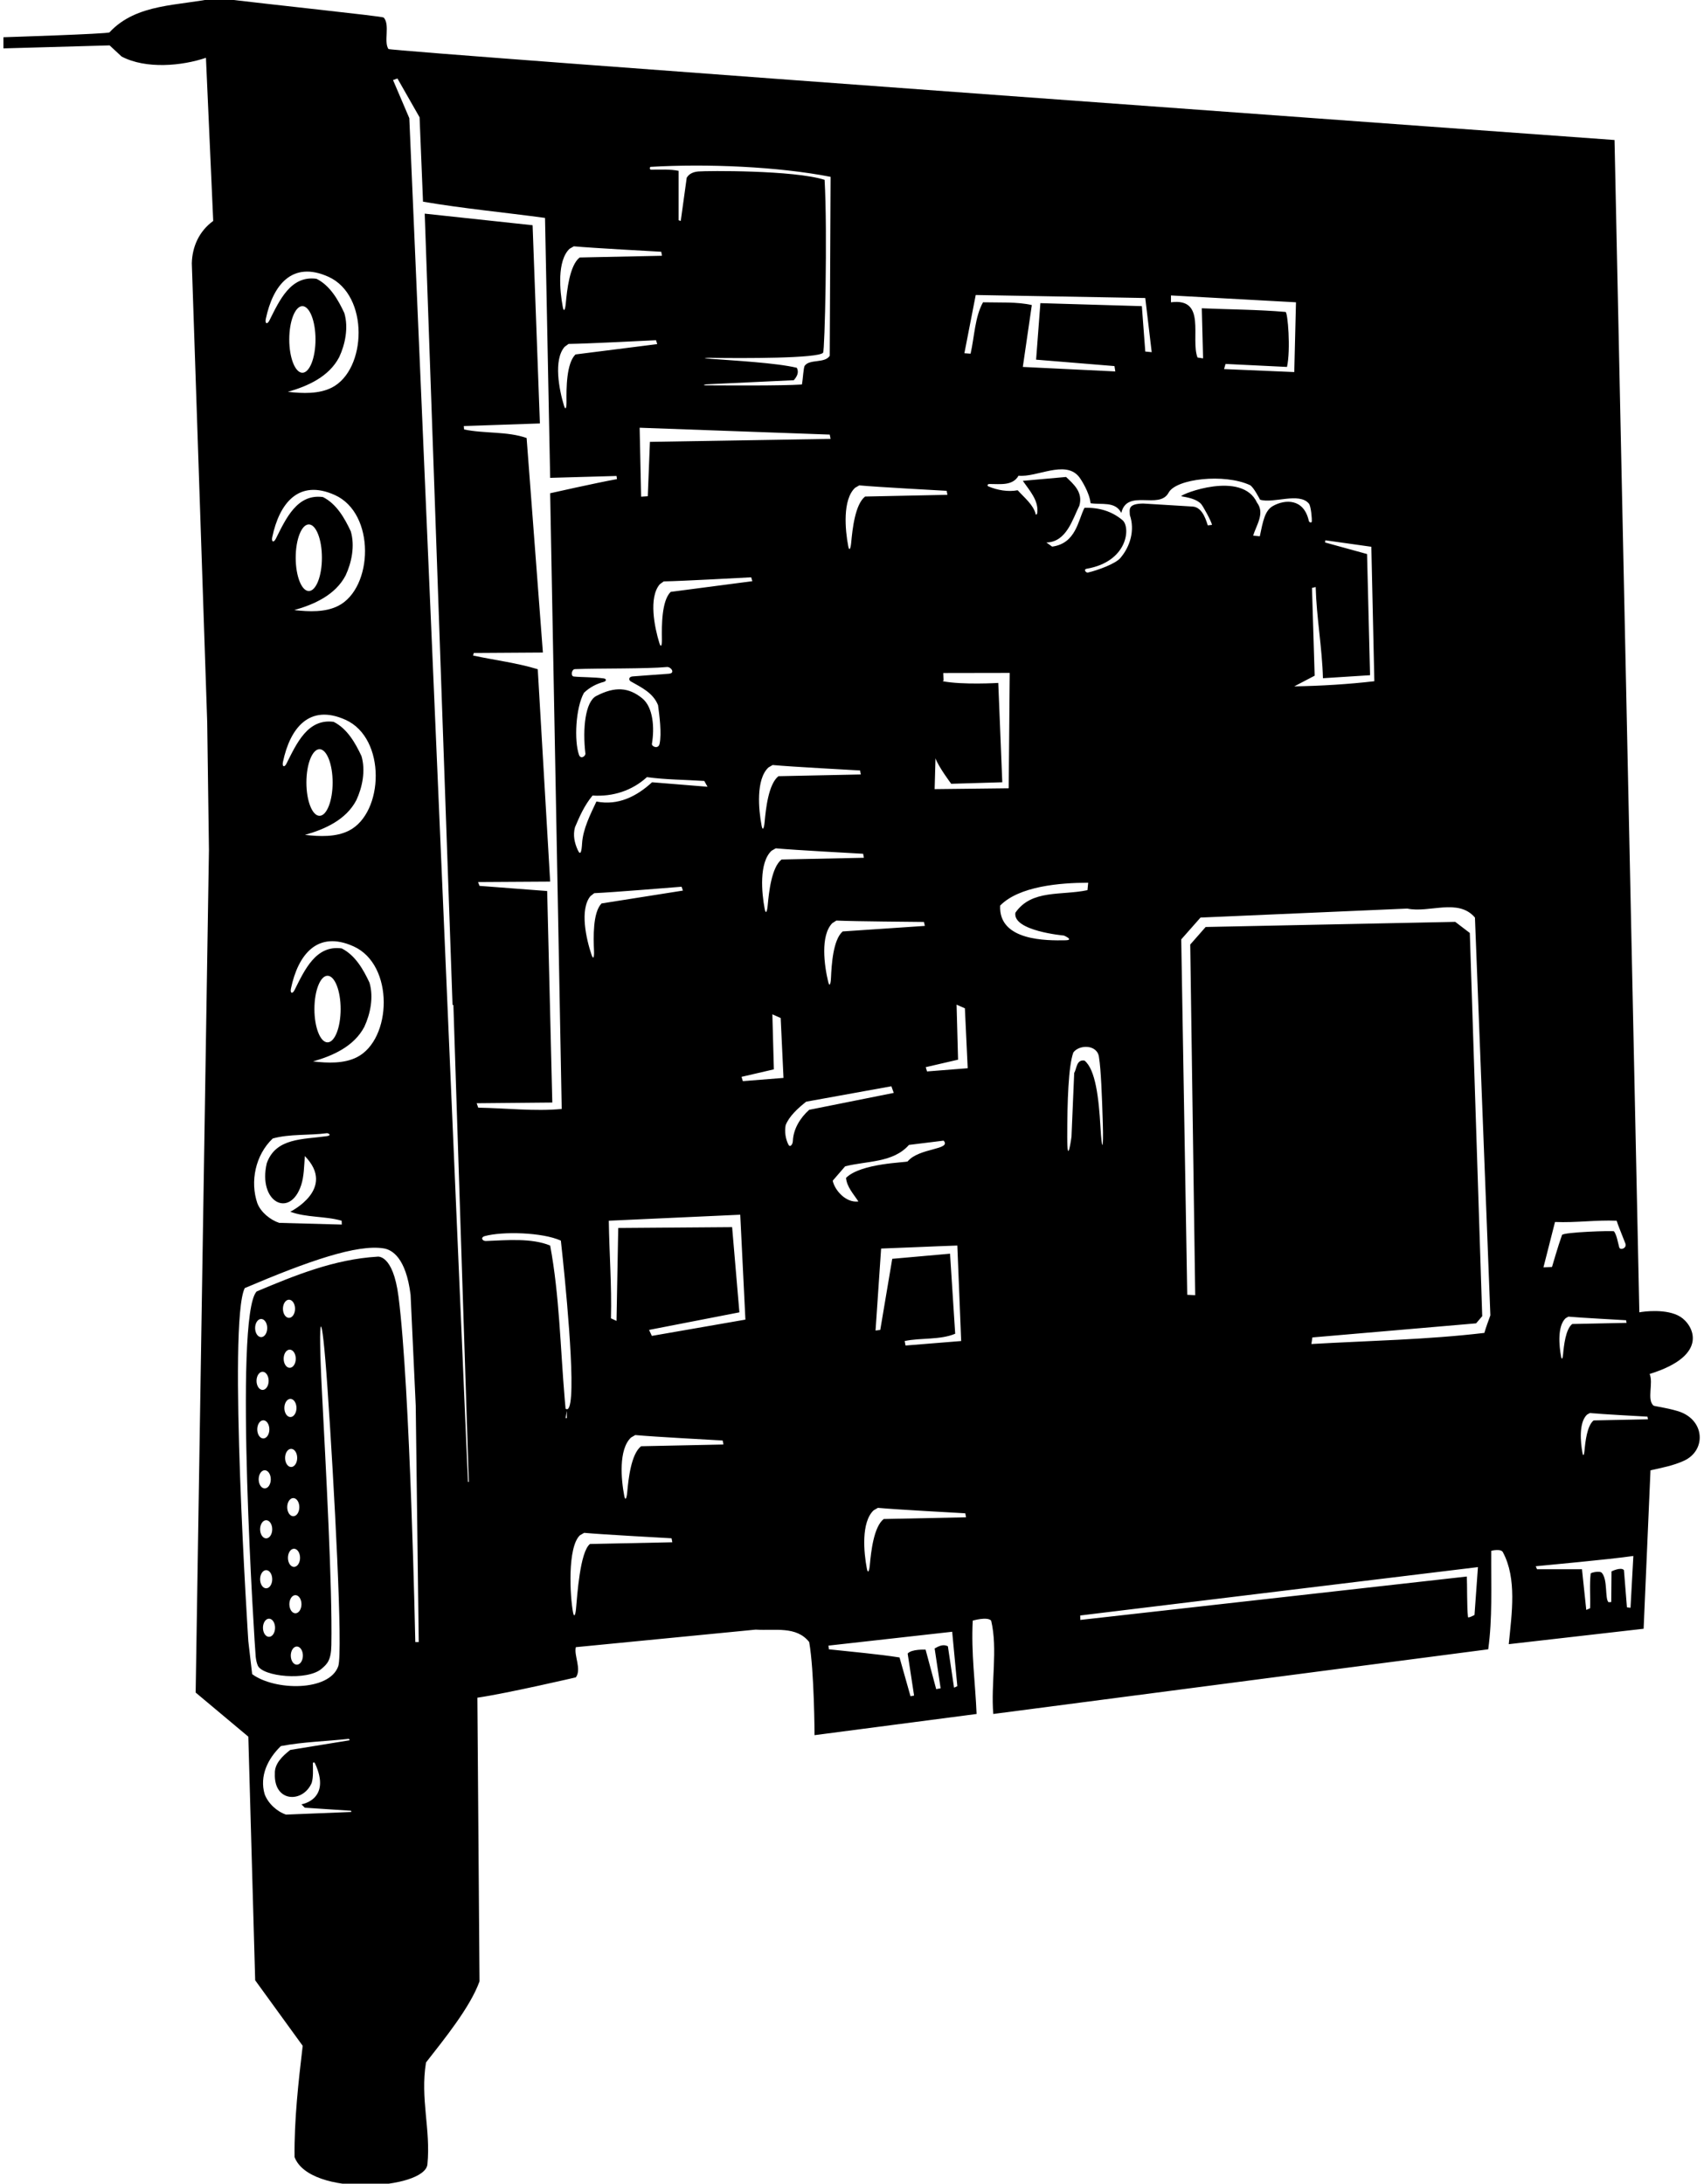 <?xml version="1.0" encoding="UTF-8"?>
<svg xmlns="http://www.w3.org/2000/svg" xmlns:xlink="http://www.w3.org/1999/xlink" width="398pt" height="510pt" viewBox="0 0 398 510" version="1.1">
<g id="surface1">
<path style=" stroke:none;fill-rule:nonzero;fill:rgb(0%,0%,0%);fill-opacity:1;" d="M 391.812 329.547 C 389.074 328.738 386.359 328.426 386.195 328.277 C 384.613 326.855 386.223 322.996 385.301 320.898 C 399.594 316.457 395.379 309.332 392.48 307.535 C 389.316 305.57 383.898 306.289 382.898 306.5 L 377.102 32.699 C 377.102 32.699 91.109 12.027 90.727 11.449 C 89.574 9.719 91.145 5.812 89.629 4.105 C 89.344 3.781 63.301 1.102 50.5 -0.5 C 41.852 1.402 31.938 0.684 25.566 7.562 C 25.234 7.922 0.801 8.699 0.801 8.699 L 0.801 11.301 L 25.602 10.602 L 28.398 13.199 C 34.102 16.199 42.5 15.398 48.102 13.5 L 49.801 51.602 C 46.5 54 44.898 57.602 44.801 61.5 L 48.398 168.699 L 48.801 198.5 L 45.699 395.301 L 58 405.602 L 59.602 462.5 L 70.699 477.801 C 69.699 486.301 68.699 495.102 68.801 503.801 C 72.395 513.184 99.246 511.379 99.832 505.484 C 100.637 497.344 98.113 490.199 99.5 481.699 C 103.699 476.301 109.801 468.852 112 462.75 L 111.5 396.5 C 118.398 395.5 134.5 391.75 134.5 391.75 C 135.898 389.852 134 386.602 134.5 384.699 L 176.5 380.602 C 181 380.898 186 379.699 189 383.5 C 190.199 390.301 190.25 405.25 190.25 405.25 L 228.102 400.301 C 227.801 393 226.801 386.102 227.199 378.5 C 227.199 378.5 230.602 377.5 231.5 378.5 C 233.102 385.199 231.398 393.199 232 400.301 L 347.602 385.199 C 348.602 377.801 348.25 371 348.301 362.199 C 348.301 362.199 350.543 361.625 351.016 362.504 C 354.336 368.652 353.102 376.824 352.398 384 C 362.898 382.801 373.398 381.602 383.898 380.398 L 385.5 343.398 C 388.16 342.801 390.867 342.289 393.324 341.16 C 398.629 338.723 398.254 331.441 391.812 329.547 Z M 307.301 137.102 C 307.5 144.301 308.801 151.199 309 158.398 L 320 157.699 L 319.301 129.398 L 309.5 126.699 L 309.562 126.188 L 320.301 127.699 L 321 159.102 C 315 159.801 308.602 160.199 302.301 160.301 L 307.062 157.812 L 306.438 137.312 Z M 273.5 69 L 302.699 70.602 L 302.301 86.898 L 285.898 86.199 L 286.25 85 L 300.602 85.699 C 301.5 81.602 300.777 72.898 300.262 72.855 C 293.797 72.297 286.906 72.277 280.699 72 L 281 83.699 L 279.699 83.5 C 278 79 281.898 69.5 273.5 70.602 Z M 272.953 115.059 C 274.707 111.785 285.977 110.555 291.93 113.289 C 292.773 113.68 294.301 116.699 294.301 116.699 C 297.387 117.676 303.445 114.887 305.715 117.617 C 306.238 118.246 306.449 121.352 306.398 121.773 C 306.352 122.199 305.781 122.031 305.695 121.641 C 304.516 116.367 300.133 116.602 297.336 118.164 C 295.426 119.234 295 121.664 294.25 125.25 L 292.699 125.102 C 293.398 122.699 295.5 119.898 293.602 117.398 C 290.102 109.801 275.801 115.398 275.898 115.898 C 277.465 116.184 279.383 116.52 280.504 117.66 C 280.961 118.125 282.969 121.805 283.086 122.586 L 282.102 122.699 C 281.898 122.301 281.102 118.398 278.5 118.301 L 267 117.602 C 263.414 117.664 263.836 118.914 263.898 120.301 C 265.102 123.801 264 127.602 261.699 130.301 C 260.602 131.652 256.418 133.184 254.078 133.73 C 253.688 133.82 252.938 132.984 253.848 132.828 C 263.434 131.156 264.109 123.184 262.199 121.5 C 259.699 119.398 256.699 118.5 253.301 118.602 C 251.801 121.5 251.336 126.914 245.75 127.664 L 244.398 126.699 C 249.102 126.602 250.5 121.301 252.102 118.102 C 253 115 250.801 113.102 249 111.398 L 238.898 112.301 C 240.477 114.574 242.586 116.852 242.285 119.727 C 242.242 120.141 241.961 120.359 241.891 120.055 C 241.387 117.922 239.273 116.25 237.699 114.5 C 235.406 114.926 232.965 114.484 230.871 113.605 C 230.504 113.449 230.645 113.043 231.086 113.039 C 233.691 113.035 236.527 113.496 237.898 111.102 C 242.156 111.527 248.66 107.457 251.918 111.234 C 252.488 111.895 254.5 115.086 254.719 117.523 C 257.234 117.949 260.504 117.004 261.898 119.801 C 263.242 114.039 270.766 119.156 272.953 115.059 Z M 227.898 68.898 L 267.5 69.602 L 269 82.25 L 267.5 82.102 L 266.699 71.5 L 243 70.801 L 242 84 L 260.301 85.5 L 260.5 86.75 L 238.898 85.699 L 241 71.25 C 237.602 70.449 233.301 70.699 229.602 70.602 C 227.699 74 227.602 78.602 226.699 82.602 L 225.25 82.5 Z M 199.711 113.934 L 200.695 113.359 C 205.254 113.781 218.816 114.492 221.109 114.633 L 221.285 115.566 L 202.055 115.969 C 199.707 117.812 199.098 123.645 198.816 126.699 C 198.68 128.207 198.359 128.805 198.117 127.543 C 197.391 123.754 196.758 116.711 199.711 113.934 Z M 221.898 292.801 L 208.398 294 L 205.602 310.602 L 204.5 310.75 L 205.801 291.602 C 211.699 291.398 217.602 291.102 223.602 290.898 L 224.5 313.199 L 211.5 314.25 L 211.301 313.199 C 215.102 312.398 219.5 313 223.102 311.5 Z M 212 271.25 C 211.77 271.527 201.102 271.602 197.602 275.102 C 197.801 277.199 199.301 278.801 200.5 280.602 C 197.5 281 194.898 277.852 194.5 275.75 L 197.398 272.398 C 202.5 271.102 208.602 271.602 212.301 267.398 L 220.398 266.398 C 222.332 268.562 214.633 268.055 212 271.25 Z M 196.824 217.539 C 194.566 219.492 194.23 225.344 194.09 228.41 C 194.02 229.922 193.734 230.535 193.434 229.285 C 192.531 225.535 191.566 218.527 194.387 215.617 L 195.344 215 C 199.922 215.211 213.5 215.285 215.797 215.324 L 216.016 216.246 Z M 138.742 222.07 C 138.809 223.582 138.578 224.219 138.164 223 C 136.934 219.344 135.352 212.449 137.898 209.301 L 138.801 208.602 C 143.375 208.402 156.906 207.27 159.199 207.102 L 159.5 208 L 140.5 211 C 138.426 213.145 138.609 219.004 138.742 222.07 Z M 152.301 182.699 C 148.699 186 144.398 188.199 139.301 187.199 C 137.922 190.152 136.156 193.578 135.953 196.996 C 135.848 198.789 135.613 200 134.945 198.523 C 134.211 196.91 133.777 195.082 134.301 193.199 C 135.398 190.602 136.5 188.102 138.398 185.801 C 143.102 186.102 147.602 184.699 151.102 181.5 C 155.398 182.102 160 182.102 164.5 182.398 L 165.25 183.75 Z M 147.316 159.133 C 149.812 160.555 152.543 161.805 153.699 164.699 C 154.023 167.078 154.57 171.281 154.059 173.711 C 153.77 175.055 152.16 174.367 152.27 173.711 C 152.879 170.055 152.617 165.18 149.961 163.055 C 146.801 160.527 143.656 160.273 139.273 162.547 C 136.699 163.879 136.043 170.18 136.73 175.973 C 136.809 176.613 135.617 177.41 135.234 176.297 C 134.074 172.957 134.449 165.324 136.398 161.801 C 137.785 160.484 139.336 159.703 141.004 159.262 C 141.621 159.098 141.738 158.547 141.008 158.445 C 138.766 158.125 135.789 158.188 134 158 C 133.273 157.922 133.477 156.309 134.289 156.277 C 140.105 156.055 150.938 156.234 155.777 155.781 C 156.688 155.695 157.828 157.227 156.238 157.352 C 153.59 157.562 149.992 157.789 147.746 157.98 C 146.805 158.062 146.797 158.836 147.316 159.133 Z M 156.652 138.234 C 154.52 140.32 154.551 146.184 154.602 149.254 C 154.629 150.766 154.379 151.395 154 150.164 C 152.863 146.48 151.465 139.547 154.098 136.465 L 155.016 135.789 C 159.594 135.711 173.152 134.938 175.449 134.832 L 175.727 135.738 Z M 151.801 103.199 L 151.301 115.898 L 149.75 116 L 149.398 99.898 L 193.801 101.5 L 194 102.5 Z M 179.48 179.246 L 180.465 178.672 C 185.023 179.094 198.59 179.805 200.883 179.945 L 201.059 180.879 L 181.824 181.281 C 179.477 183.125 178.867 188.957 178.59 192.012 C 178.449 193.52 178.133 194.117 177.891 192.855 C 177.164 189.066 176.527 182.02 179.48 179.246 Z M 180.203 198.699 L 181.188 198.129 C 185.746 198.551 199.309 199.262 201.605 199.402 L 201.777 200.336 L 182.547 200.738 C 180.199 202.578 179.59 208.41 179.309 211.469 C 179.172 212.973 178.855 213.574 178.613 212.312 C 177.887 208.52 177.25 201.477 180.203 198.699 Z M 151.938 38.973 C 165.035 38.199 181.719 38.898 194 41.301 L 193.801 83.102 C 192.621 84.906 189.168 83.816 187.977 85.391 C 187.648 85.82 187.562 88.438 187.301 89.801 C 182.293 90.121 170.148 90.012 164.938 90 C 163.695 89.996 164.941 89.762 164.941 89.762 L 185.398 88.801 C 186.102 88 186.699 87 186.102 85.898 C 181.305 84.738 171.277 84.211 166.188 83.812 C 164.695 83.695 163.555 83.531 166.254 83.574 C 173.305 83.688 191.164 83.73 192.25 82.375 C 192.637 81.926 193.301 54.5 192.602 42 C 185.398 39.699 164.996 39.871 163.129 40.043 C 161.988 40.145 161.008 40.516 160.398 41.5 L 159 51.602 L 158.5 51.438 L 158.5 39.898 C 156.484 39.48 154.262 39.625 152.062 39.621 C 151.641 39.621 151.789 38.98 151.938 38.973 Z M 133.039 58.098 L 134.027 57.527 C 138.59 57.949 152.148 58.656 154.445 58.801 L 154.617 59.734 L 135.387 60.137 C 133.039 61.977 132.434 67.812 132.148 70.867 C 132.012 72.371 131.695 72.973 131.453 71.711 C 130.727 67.922 130.09 60.875 133.039 58.098 Z M 131.871 81.004 L 132.793 80.328 C 137.371 80.273 150.934 79.559 153.23 79.461 L 153.504 80.367 L 134.418 82.781 C 132.277 84.859 132.281 90.723 132.32 93.793 C 132.34 95.305 132.09 95.934 131.715 94.703 C 130.598 91.012 129.227 84.07 131.871 81.004 Z M 85.102 239.801 C 86.5 236.801 87.301 232.898 86.301 229.5 C 84.898 226.5 83 223.102 79.801 221.5 C 73.777 220.676 71.156 226.52 68.797 231.23 C 68.297 232.23 67.719 231.992 67.961 230.859 C 69.617 222.98 74.102 217.211 82.574 221.023 C 92.148 225.332 91.547 242.762 83.371 246.91 C 80.355 248.441 76.574 248.297 73.102 247.898 C 77.699 246.602 82.699 244.398 85.102 239.801 Z M 73.438 235.664 C 73.438 231.371 74.809 227.891 76.5 227.891 C 78.191 227.891 79.562 231.371 79.562 235.664 C 79.562 239.961 78.191 243.445 76.5 243.445 C 74.809 243.445 73.438 239.961 73.438 235.664 Z M 81.5 194 C 78.484 195.531 74.703 195.383 71.227 194.988 C 75.828 193.691 80.828 191.488 83.227 186.891 C 84.629 183.891 85.43 179.988 84.43 176.59 C 83.027 173.59 81.129 170.191 77.93 168.59 C 71.906 167.766 69.285 173.609 66.926 178.32 C 66.426 179.32 65.848 179.082 66.09 177.949 C 67.746 170.07 72.23 164.301 80.703 168.113 C 90.277 172.422 89.676 189.852 81.5 194 Z M 71.566 182.758 C 71.566 178.461 72.938 174.98 74.629 174.98 C 76.32 174.98 77.691 178.461 77.691 182.758 C 77.691 187.051 76.32 190.535 74.629 190.535 C 72.938 190.535 71.566 187.051 71.566 182.758 Z M 79 141.5 C 75.984 143.031 72.203 142.883 68.727 142.488 C 73.328 141.191 78.328 138.988 80.727 134.391 C 82.129 131.391 82.93 127.488 81.93 124.09 C 80.527 121.09 78.629 117.691 75.43 116.09 C 69.406 115.266 66.785 121.109 64.426 125.82 C 63.926 126.82 63.348 126.582 63.59 125.449 C 65.246 117.57 69.73 111.801 78.203 115.613 C 87.777 119.922 87.176 137.352 79 141.5 Z M 69.066 130.258 C 69.066 125.961 70.438 122.48 72.129 122.48 C 73.82 122.48 75.191 125.961 75.191 130.258 C 75.191 134.551 73.82 138.035 72.129 138.035 C 70.438 138.035 69.066 134.551 69.066 130.258 Z M 62.086 74.473 C 63.746 66.59 68.227 60.824 76.703 64.637 C 86.277 68.945 85.676 86.371 77.5 90.523 C 74.484 92.051 70.703 91.906 67.227 91.512 C 71.828 90.211 76.828 88.012 79.227 83.41 C 80.629 80.41 81.426 76.512 80.426 73.113 C 79.027 70.113 77.129 66.711 73.926 65.113 C 67.906 64.285 65.285 70.133 62.926 74.844 C 62.422 75.844 61.848 75.605 62.086 74.473 Z M 67.562 79.277 C 67.562 74.984 68.938 71.5 70.629 71.5 C 72.32 71.5 73.691 74.984 73.691 79.277 C 73.691 83.574 72.32 87.059 70.629 87.059 C 68.938 87.059 67.562 83.574 67.562 79.277 Z M 63.699 265.898 C 67.656 264.797 72.203 265.215 76.332 264.664 C 76.691 264.617 77.609 265.172 76.312 265.355 C 70.777 266.141 64.406 265.703 62.301 271.699 C 60.207 280.77 67.715 284.664 70.328 276.832 C 71.02 274.754 71.027 272.297 71.199 270 C 78.668 277.664 67.801 283 67.801 283 C 71.5 284.398 76 284 79.801 285.102 L 79.832 286 L 65.199 285.602 C 63.102 284.898 60.898 283.102 60.102 281 C 58.398 276 59.602 269.801 63.699 265.898 Z M 66.801 423.801 C 64.699 423.098 62.602 421.199 61.801 419 C 60.602 414.801 62.5 410.801 65.602 407.801 C 70.801 406.801 76.199 406.699 81.5 406.102 L 81.688 406.438 L 67.801 408.699 C 66 410.098 64.102 411.902 64.199 414.199 C 63.902 421.016 70.762 421.152 72.801 416.402 C 73.211 415.004 73.082 413.402 73.078 411.875 C 73.078 411.547 73.418 411.5 73.562 411.812 C 77.516 420.352 70.398 421.402 70.398 421.402 L 71.199 422.199 L 82 422.902 L 82.062 423.188 Z M 97 383.5 C 97 383.5 95.805 324.027 93.074 302.801 C 91.777 292.746 88.125 293.5 88.125 293.5 C 78.023 294.102 68.738 297.926 59.938 301.625 C 54.5 307.5 59.559 385.523 59.723 386.934 C 59.809 387.656 59.941 388.348 60.195 388.961 C 61.27 391.586 71.816 392.648 75.156 389.711 C 76.387 388.629 77.332 387.836 77.398 384.199 C 77.648 370.621 76.094 342.578 75.188 324.875 C 74.207 305.793 75.098 303.973 76.5 324.336 C 78.039 346.711 80.152 385.926 79 389.164 C 76.898 395.082 64.188 394.902 58.898 391 L 58 383.301 C 58 383.301 53.168 308.734 57.168 300.836 C 72.059 294.496 83.41 290.547 89.656 291.57 C 91.57 291.887 94.82 293.738 95.898 302.398 L 97.102 328.301 L 97.801 383.5 Z M 67.668 315.211 C 68.449 315.211 69.082 316.16 69.082 317.336 C 69.082 318.504 68.449 319.453 67.668 319.453 C 66.887 319.453 66.254 318.504 66.254 317.336 C 66.254 316.16 66.887 315.211 67.668 315.211 Z M 66.086 305.664 C 66.086 304.496 66.719 303.547 67.5 303.547 C 68.281 303.547 68.914 304.496 68.914 305.664 C 68.914 306.84 68.281 307.789 67.5 307.789 C 66.719 307.789 66.086 306.84 66.086 305.664 Z M 67.832 326.711 C 68.613 326.711 69.246 327.66 69.246 328.836 C 69.246 330.004 68.613 330.953 67.832 330.953 C 67.051 330.953 66.418 330.004 66.418 328.836 C 66.418 327.66 67.051 326.711 67.832 326.711 Z M 68 338.379 C 68.781 338.379 69.414 339.328 69.414 340.5 C 69.414 341.672 68.781 342.621 68 342.621 C 67.219 342.621 66.586 341.672 66.586 340.5 C 66.586 339.328 67.219 338.379 68 338.379 Z M 68.5 349.879 C 69.281 349.879 69.914 350.828 69.914 352 C 69.914 353.172 69.281 354.121 68.5 354.121 C 67.719 354.121 67.086 353.172 67.086 352 C 67.086 350.828 67.719 349.879 68.5 349.879 Z M 68.668 361.711 C 69.449 361.711 70.082 362.66 70.082 363.836 C 70.082 365.004 69.449 365.953 68.668 365.953 C 67.887 365.953 67.254 365.004 67.254 363.836 C 67.254 362.66 67.887 361.711 68.668 361.711 Z M 69 372.547 C 69.781 372.547 70.414 373.496 70.414 374.664 C 70.414 375.84 69.781 376.789 69 376.789 C 68.219 376.789 67.586 375.84 67.586 374.664 C 67.586 373.496 68.219 372.547 69 372.547 Z M 69.332 384.547 C 70.113 384.547 70.746 385.496 70.746 386.664 C 70.746 387.84 70.113 388.789 69.332 388.789 C 68.551 388.789 67.918 387.84 67.918 386.664 C 67.918 385.496 68.551 384.547 69.332 384.547 Z M 61.332 320.379 C 62.113 320.379 62.746 321.328 62.746 322.5 C 62.746 323.672 62.113 324.621 61.332 324.621 C 60.551 324.621 59.918 323.672 59.918 322.5 C 59.918 321.328 60.551 320.379 61.332 320.379 Z M 59.586 310.164 C 59.586 308.996 60.219 308.047 61 308.047 C 61.781 308.047 62.414 308.996 62.414 310.164 C 62.414 311.34 61.781 312.289 61 312.289 C 60.219 312.289 59.586 311.34 59.586 310.164 Z M 61.5 331.711 C 62.281 331.711 62.914 332.66 62.914 333.836 C 62.914 335.004 62.281 335.953 61.5 335.953 C 60.719 335.953 60.086 335.004 60.086 333.836 C 60.086 332.66 60.719 331.711 61.5 331.711 Z M 61.832 343.379 C 62.613 343.379 63.246 344.328 63.246 345.5 C 63.246 346.672 62.613 347.621 61.832 347.621 C 61.051 347.621 60.418 346.672 60.418 345.5 C 60.418 344.328 61.051 343.379 61.832 343.379 Z M 63.582 357.164 C 63.582 358.34 62.949 359.289 62.168 359.289 C 61.387 359.289 60.754 358.34 60.754 357.164 C 60.754 355.996 61.387 355.047 62.168 355.047 C 62.949 355.047 63.582 355.996 63.582 357.164 Z M 62.168 366.711 C 62.949 366.711 63.582 367.66 63.582 368.836 C 63.582 370.004 62.949 370.953 62.168 370.953 C 61.387 370.953 60.754 370.004 60.754 368.836 C 60.754 367.66 61.387 366.711 62.168 366.711 Z M 62.832 378.047 C 63.613 378.047 64.246 378.996 64.246 380.164 C 64.246 381.34 63.613 382.289 62.832 382.289 C 62.051 382.289 61.418 381.34 61.418 380.164 C 61.418 378.996 62.051 378.047 62.832 378.047 Z M 111.336 257.664 L 129 257.5 L 127.801 208.102 L 112 206.898 L 111.664 206 L 128.5 205.898 L 125.602 156.301 C 120.699 154.801 115.602 154.199 110.5 153.102 L 110.664 152.5 L 126.801 152.398 L 123 102.301 C 118.5 100.699 113.102 101.301 108.398 100.301 L 108.336 99.5 L 126.102 98.898 L 124.398 52.602 L 99.199 49.898 L 105.699 234.699 L 105.898 234.699 L 109.5 346.102 L 109.301 346.102 L 95.602 27.602 L 91.801 18.699 L 92.832 18.332 L 98 27.398 L 98.801 47.102 C 108.102 48.699 117.801 49.602 127.301 50.898 L 128.5 111.602 L 144 111.164 L 144.102 111.898 C 139.102 112.801 128.5 115.199 128.5 115.199 L 131.199 259 C 124.898 259.602 118.199 258.801 111.699 258.699 Z M 132.398 331.199 L 132.102 331.199 L 132.398 329.5 Z M 132.102 329 C 132.027 328.246 131.961 327.492 131.898 326.738 C 130.879 314.75 130.664 302.473 128.5 290.898 C 124.156 289.113 118.441 289.645 113.504 289.84 C 112.641 289.875 112.16 288.996 113.234 288.695 C 117.289 287.57 126.652 287.773 131 289.75 C 131 289.75 134.043 316.664 133.387 325.992 C 133.223 328.316 132.828 329.547 132.102 329 Z M 137.801 360.602 C 135.453 362.445 134.824 372.676 134.539 375.73 C 134.402 377.234 134.086 377.836 133.844 376.574 C 133.117 372.781 132.504 361.344 135.453 358.566 L 136.441 357.996 C 141 358.414 154.562 359.125 156.855 359.27 L 157.031 360.199 Z M 149.738 337.77 C 147.391 339.613 146.781 345.445 146.5 348.5 C 146.359 350.008 146.047 350.605 145.805 349.344 C 145.074 345.555 144.438 338.508 147.391 335.734 L 148.379 335.16 C 152.938 335.582 166.5 336.293 168.793 336.434 L 168.969 337.367 Z M 152.25 312 L 151.602 310.602 L 172.699 306.5 L 171 286.602 L 144.398 286.801 L 144 308.5 L 142.699 307.898 C 142.898 300.199 142.301 292.699 142.199 285.102 C 153.301 284.602 161.801 284.199 172.898 283.699 L 174.102 308.199 Z M 173.5 252.5 L 173.199 251.5 L 180.75 249.75 L 180.398 236.898 L 182.344 237.758 L 183 251.75 Z M 189 259.199 C 186.898 261.074 185.305 263.68 185.188 266.469 C 185.148 267.398 184.496 268.039 184.137 267.312 C 183.449 265.91 183.238 264.312 183.5 262.801 C 184.301 260.699 186.398 258.801 188.301 257.301 C 194.898 256.102 201.602 254.898 208.199 253.699 L 208.75 255.25 Z M 222.836 394.164 L 221.398 384.5 C 220.301 383.898 219.199 384.5 218.301 385 L 219.699 394.301 L 218.664 394.5 L 216.191 385.281 C 216.191 385.281 212.898 385.102 212 386.199 L 213.5 396 L 212.664 396.164 L 210.102 387.102 C 205 386.301 199.102 385.801 193.602 385.199 L 193.5 384.336 L 222.398 381.102 L 223.602 393.801 Z M 206.406 354.77 C 204.059 356.613 203.449 362.445 203.164 365.5 C 203.027 367.008 202.711 367.605 202.469 366.344 C 201.742 362.555 201.105 355.508 204.059 352.734 L 205.047 352.16 C 209.605 352.582 223.164 353.293 225.461 353.434 L 225.637 354.367 Z M 216.523 250.238 L 216.227 249.238 L 223.773 247.488 L 223.426 234.637 L 225.367 235.496 L 226.023 249.488 Z M 218.301 184.301 L 218.5 177.102 C 219.199 179.102 222.172 183.055 222.172 183.055 L 234.102 182.699 L 233.164 159.5 C 233.164 159.5 224.801 160 220.199 159.102 L 220.398 158.898 L 220.312 157.191 L 235.836 157.164 L 235.602 184.102 Z M 233.602 211.5 C 238 207 247.5 206.164 254.164 206.164 L 254 207.898 C 247.898 209.199 240.965 207.664 237.164 213.164 C 236.457 217.43 248.5 218.5 248.5 218.5 C 248.5 218.5 251.008 219.57 248.828 219.605 C 244.609 219.68 233.203 219.828 233.602 211.5 Z M 250.898 250.602 L 250.266 265.473 C 250.266 265.473 249.273 272.965 249.273 265.5 C 249.273 257.297 249.547 248.941 250.699 245.801 C 252.102 243.898 256.398 243.898 256.699 247 C 257.148 249.75 257.391 256.031 257.582 262.344 C 257.773 268.648 257.379 269.219 257.027 263.156 C 256.645 256.461 255.871 249.746 253.301 247.699 C 251.398 247.398 251.5 249.602 250.898 250.602 Z M 344.395 377.184 C 344.395 377.184 342.91 377.992 342.871 377.664 C 342.605 375.16 342.703 370.039 342.602 368.199 L 252.336 378.336 L 252.301 377.301 L 345.199 366 Z M 346.699 311.301 C 333.199 312.898 320.102 313.102 306.301 313.898 L 306.527 312.363 L 344.773 309.07 L 346.199 307.398 L 343.301 217.898 L 339.898 215.301 L 281.602 216.5 L 278 220.602 L 279.164 302.5 L 277.301 302.398 L 275.898 219.398 L 280.398 214.301 L 328.699 212.199 C 333.801 213.301 340.602 209.699 344.5 214.301 L 348.102 307.199 C 347.602 308.602 347.102 309.898 346.699 311.301 Z M 379.914 308.957 L 367.223 309.223 C 365.672 310.438 365.27 314.289 365.086 316.305 C 364.992 317.301 364.785 317.695 364.625 316.863 C 364.145 314.359 363.727 309.711 365.672 307.879 L 366.324 307.504 C 369.336 307.781 378.285 308.246 379.801 308.344 Z M 363.199 285.398 C 368.199 285.602 372.699 284.898 377.602 285.102 C 377.801 285.871 378.844 288.367 379.625 290.395 C 380.07 291.551 378.41 292.082 378.203 291.328 C 377.84 290.008 377.641 288.527 376.988 287.586 C 376.84 287.375 365.086 287.758 364.836 288.438 C 363.961 290.836 362.5 295.898 362.5 295.898 L 360.5 296 Z M 380.836 375.5 L 380 375.398 L 379.301 366.699 C 378.602 365.898 376.395 367 376.395 367 L 376.336 374.164 L 375.699 374.199 C 374.816 373.391 375.555 368.969 374.145 367.352 C 373.637 366.766 371.555 367.32 371.535 367.484 C 371.234 370.059 371.492 372.871 371.398 375.602 L 370.5 376 L 369.5 366.5 L 359 366.5 L 358.699 365.801 C 360.68 365.59 375.953 364.215 381.5 363.398 Z M 372.223 331.742 C 370.672 332.961 370.27 336.809 370.086 338.824 C 369.992 339.82 369.785 340.215 369.625 339.383 C 369.145 336.883 368.727 332.23 370.672 330.398 L 371.324 330.023 C 374.336 330.301 383.285 330.77 384.801 330.863 L 384.914 331.48 L 372.223 331.742 "/>
</g>
</svg>

